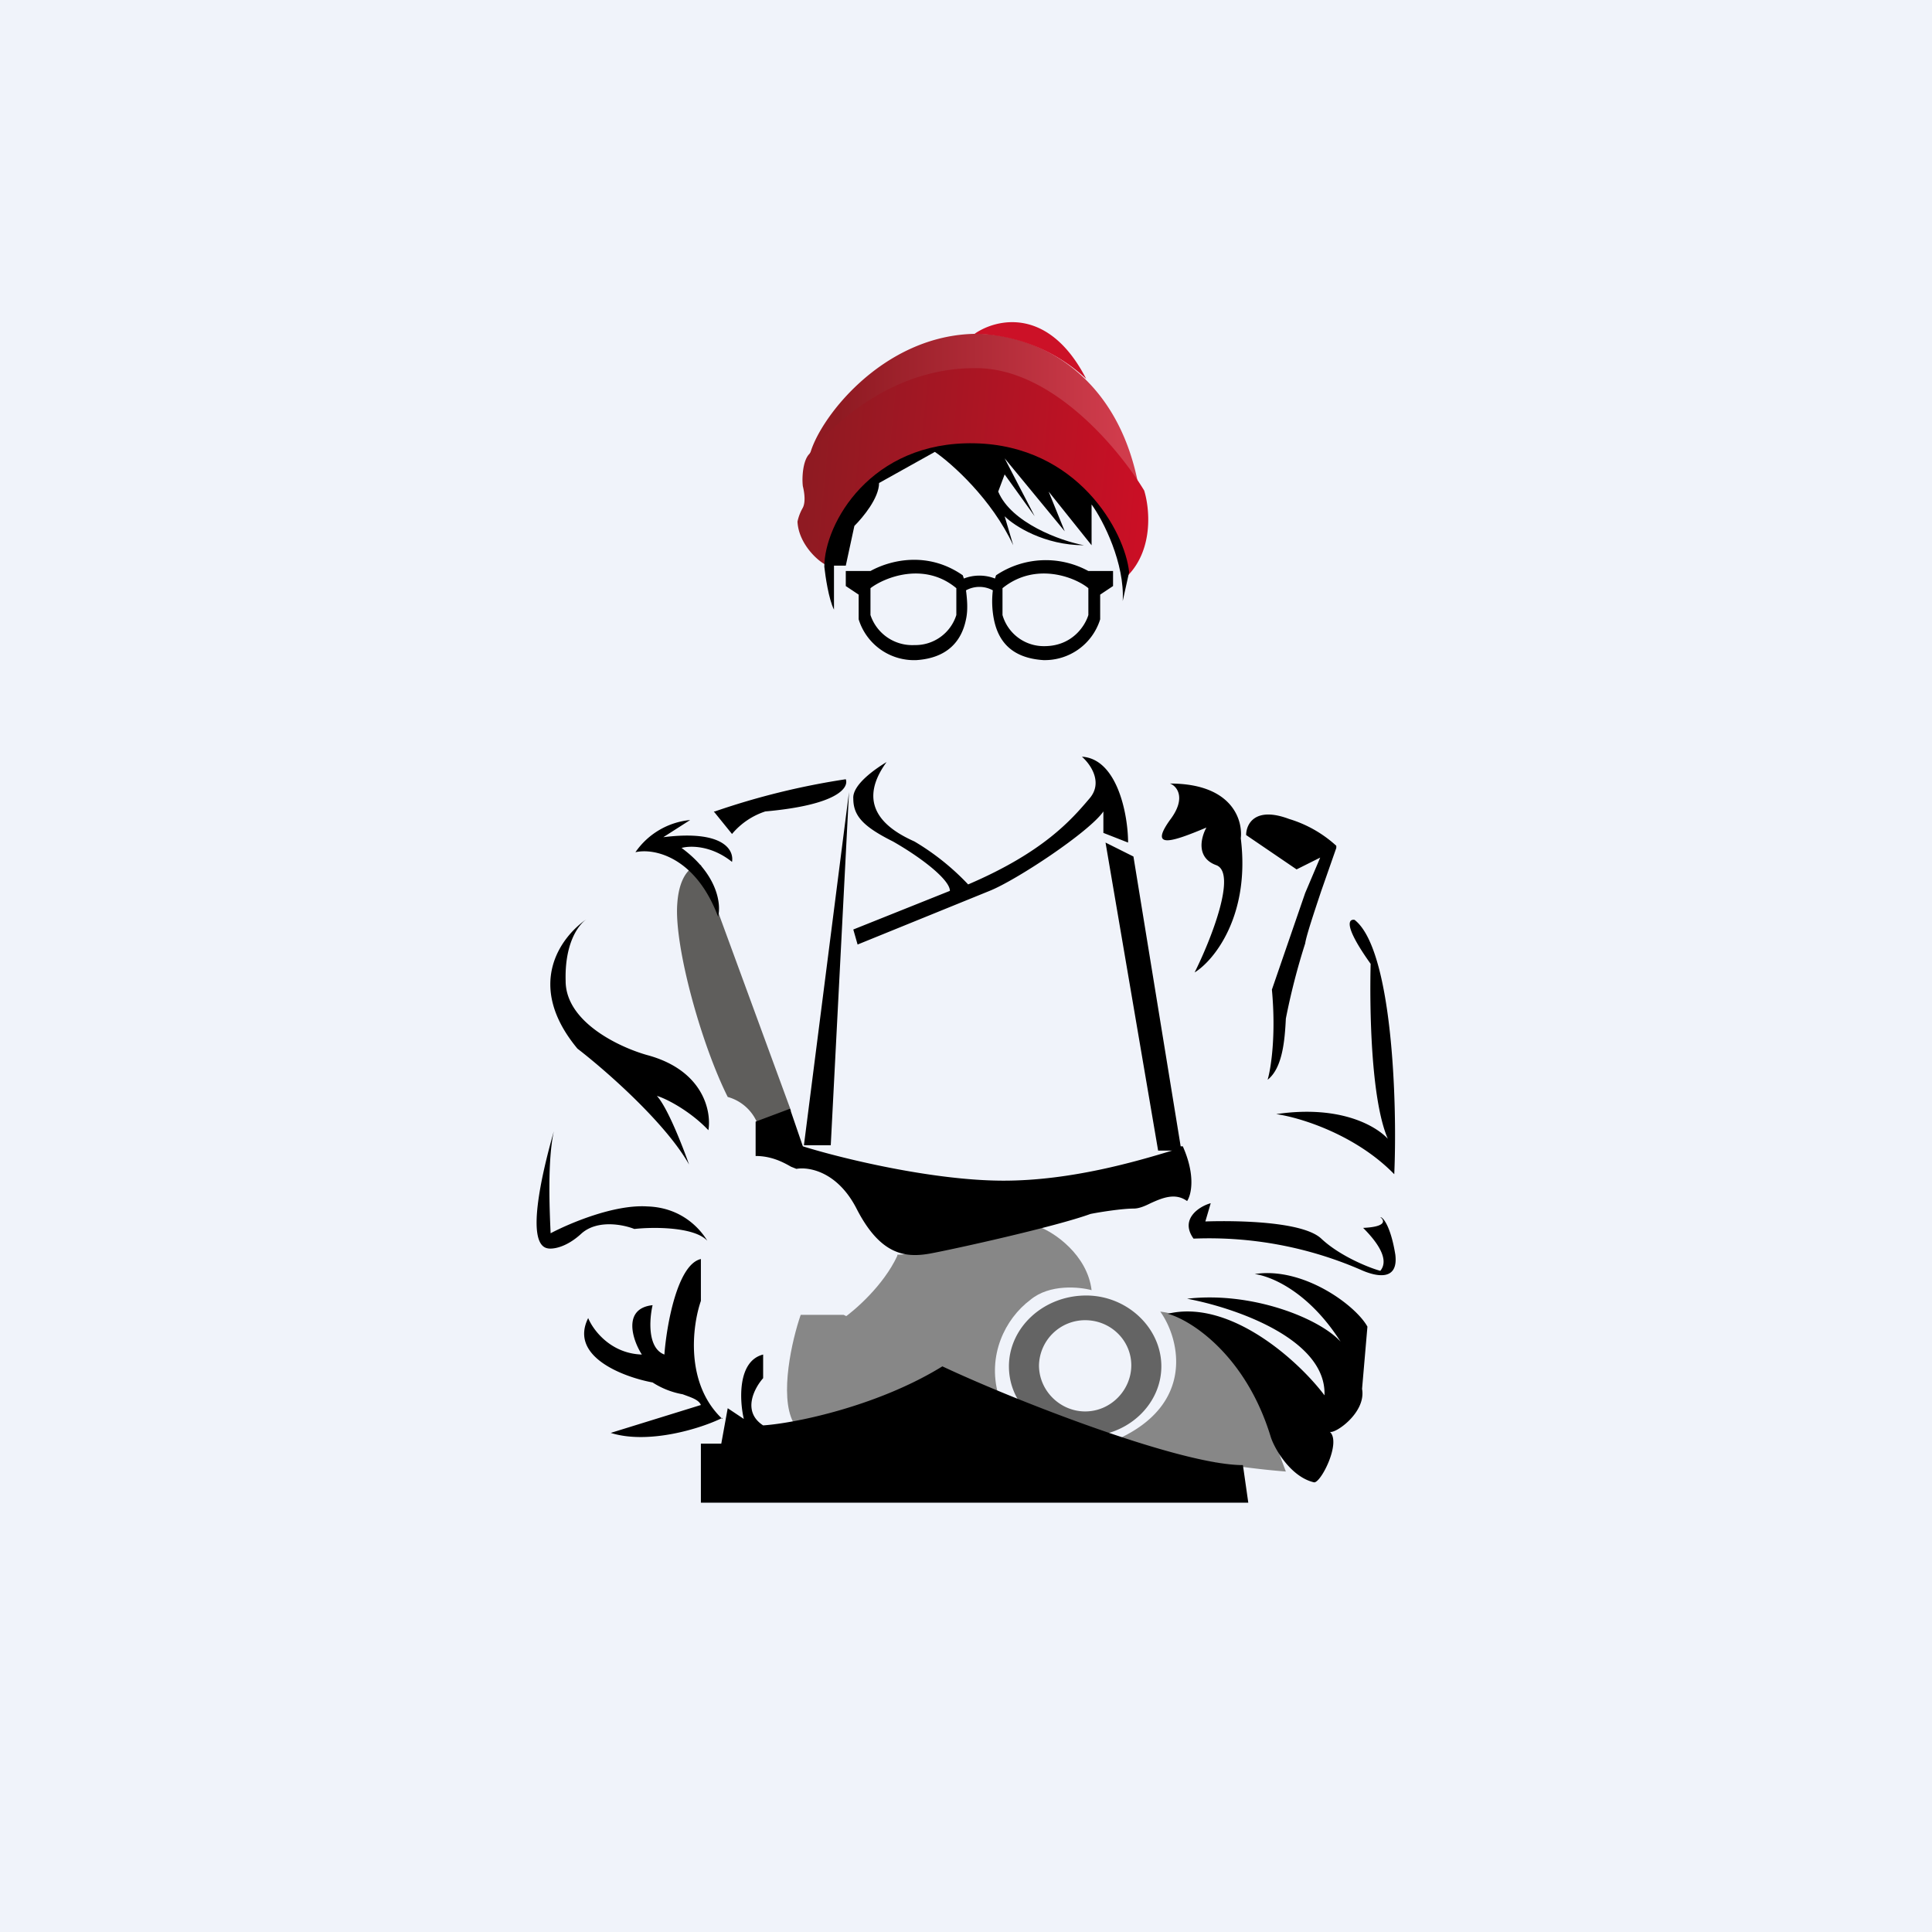 <!-- by TradingView --><svg xmlns="http://www.w3.org/2000/svg" width="18" height="18"><path fill="#F0F3FA" d="M0 0h18v18H0z"/><path d="M9.11 3.11c-.9 0-1.51.83-1.57 1.15a2.1 2.1 0 011.57-.8c.74.03 1.31.72 1.5 1.08-.2-1.1-1-1.43-1.5-1.43z" fill="url(#agqaiu0zb)"/><path d="M9.08 3.11c.2-.14.69-.26 1.04.42a1.56 1.56 0 00-1.04-.42z" fill="#CC1127"/><path d="M7.43 4.86c.01.2.18.36.26.4.03-.34.34-1.05 1.32-1.09 1-.04 1.42.78 1.5 1.19.24-.25.2-.63.15-.79-.23-.38-.86-1.15-1.58-1.14-.9 0-1.47.71-1.54.8-.06.06-.07.22-.06.3.01.04.03.14 0 .2a.44.44 0 00-.05.13z" fill="url(#bgqaiu0zb)"/><path d="M7.77 5.68c-.05-.1-.08-.31-.09-.4 0-.4.43-1.17 1.4-1.15.96.02 1.4.82 1.44 1.2l-.06.27c.02-.35-.18-.75-.29-.9v.38l-.4-.5.15.37-.56-.68.28.54-.28-.39-.06.16c.12.29.58.46.8.5-.37 0-.65-.18-.74-.27l.08.27c-.2-.43-.57-.76-.73-.87l-.52.29c0 .14-.15.32-.23.4l-.08.37h-.11v.41z"/><path fill-rule="evenodd" d="M8.11 5.32c.18-.1.53-.19.86.04l.01.03a.4.4 0 01.29 0l.01-.03a.83.83 0 01.86-.04h.23v.14l-.12.08v.23a.54.54 0 01-.53.38c-.3-.02-.42-.18-.46-.38a.87.87 0 01-.01-.27.26.26 0 00-.25 0c.01.08.02.18 0 .27-.04.2-.17.36-.46.38A.54.54 0 018 5.77v-.23l-.12-.08v-.14h.23zm0 .16c.13-.1.5-.25.8 0v.25a.4.4 0 01-.39.28.41.41 0 01-.41-.28v-.25zm2.03 0c-.12-.1-.49-.25-.8 0v.25a.4.4 0 00.39.29c.26 0 .38-.19.41-.29v-.25z"/><path d="M8.36 11.7c-.13.28-.4.51-.5.58l.92.48.52.23c-.1-.36.06-.7.3-.88.18-.15.46-.12.57-.09-.04-.33-.35-.54-.49-.59l-.62.16c-.06 0-.57.1-.7.1z" fill="#878787"/><path d="M7.39 13.25c-.13-.25-.01-.77.07-1h.4l.96.48c-.3.27-1.1.47-1.43.52z" fill="#878787"/><path fill-rule="evenodd" d="M10.25 13.37c.33-.06.57-.33.57-.64 0-.36-.32-.66-.7-.66-.4 0-.72.3-.72.66 0 .13.04.25.11.35l.64.26a.1.1 0 01.05.02h.05zm-.14-.22c.24 0 .43-.2.43-.43 0-.23-.19-.42-.43-.42a.43.43 0 00-.43.42c0 .24.2.43.43.43z" fill="#646464"/><path d="M10.41 13.41c.73-.33.58-.94.4-1.19.55.07.76.57.84.69.07.09.24.56.33.8a7.32 7.32 0 01-1.57-.3z" fill="#878787"/><path d="M6.53 8.06l.84 2.29-.32.1a.42.42 0 00-.27-.23c-.25-.5-.5-1.41-.47-1.8.02-.3.16-.37.22-.36z" fill="#5F5E5C"/><path d="M8.26 7.1c-.1.06-.32.21-.31.34 0 .16.09.26.37.4.28.16.53.36.53.46l-.9.36.04.14 1.23-.5c.25-.1.93-.55 1.06-.74v.2l.23.09c0-.26-.1-.78-.43-.8.08.07.2.24.07.39-.17.2-.43.5-1.13.8a2.3 2.3 0 00-.5-.4c-.2-.09-.58-.3-.26-.74zm-1.6.46a6.9 6.9 0 011.22-.3c.03.08-.08.24-.75.3a.68.68 0 00-.31.21l-.17-.21zm.83 3.11l.42-3.29-.17 3.29h-.25zm2.81-2.82l.49 2.87h.13c-.33.1-.94.28-1.57.28-.66 0-1.52-.21-1.87-.32l-.12-.35-.32.12v.32c.15 0 .26.06.33.1l.05.02c.11-.02.38.02.56.37.22.43.45.46.68.42.22-.04 1.17-.25 1.5-.37.1-.02.3-.05.4-.05.05 0 .1-.02.16-.05.11-.05.23-.1.34-.02.04-.06.08-.24-.04-.51H11l-.44-2.7-.26-.13zm-3.77 5.6V14h5.1l-.05-.35c-.58 0-2.12-.6-2.8-.92-.6.37-1.37.53-1.67.55-.2-.13-.08-.35 0-.44v-.22c-.24.06-.22.43-.18.6l-.15-.1-.06.33h-.19zM10.9 7.3c.06.02.16.13 0 .34-.2.28.03.2.34.07-.05.09-.1.28.09.35.2.07-.05.7-.2 1 .18-.11.52-.53.43-1.25.02-.17-.08-.51-.66-.51zm.71.48c0-.1.08-.27.4-.15a1.14 1.14 0 01.44.25v.02l-.14.4c-.07.21-.14.42-.15.49a6.29 6.29 0 00-.18.7c-.01.2-.03.46-.17.57.03-.1.08-.41.04-.84l.31-.9.14-.33-.22.11-.47-.32zm.28 2.6c.22.03.74.19 1.1.56.03-.68-.02-2.1-.37-2.37-.06-.01-.1.06.15.41-.01.4 0 1.26.16 1.63-.1-.11-.43-.32-1.04-.23zM5.92 7.94a.7.7 0 01.51-.3l-.25.16c.56-.07.66.12.64.23-.2-.16-.4-.15-.47-.13.34.25.37.53.34.64-.21-.56-.6-.64-.77-.6zm-.43.6zm-.22.6c-.01-.34.11-.52.2-.58-.25.17-.58.62-.09 1.21.26.2.82.69 1.04 1.08-.06-.17-.2-.53-.3-.64.1.03.32.15.48.32.03-.18-.05-.56-.57-.7-.25-.07-.75-.3-.76-.68zM5.2 10.4zm-.04.14c-.06.27-.04.73-.03.95.17-.09.59-.27.9-.25.33.01.5.22.56.32-.12-.13-.5-.13-.68-.11-.1-.04-.34-.09-.49.04-.15.14-.28.15-.32.14-.2-.04-.06-.67.06-1.09zm1.57 2.67c-.2.1-.69.25-1.04.14l.84-.26c-.02-.05-.09-.07-.17-.1a.76.76 0 01-.28-.11c-.27-.05-.78-.24-.6-.6.04.1.2.33.5.34-.09-.14-.18-.43.1-.46-.03.13-.05.4.11.46.02-.27.12-.84.34-.89v.39c-.08.23-.15.77.2 1.1zm4.39-1.67c-.13-.18.05-.3.16-.33l-.05.17c.3-.01.91 0 1.08.16.17.16.44.27.55.3.1-.12-.07-.31-.16-.4.22-.01.2-.07.16-.1.03 0 .1.1.14.35.03.25-.18.2-.3.15a3.55 3.55 0 00-1.58-.3zm-.24.7c.22.06.73.39.96 1.15.04.12.19.37.4.42.06.02.26-.37.15-.47.05.02.34-.18.3-.4l.05-.58c-.11-.2-.6-.56-1.05-.49.15.02.5.16.8.63-.2-.22-.83-.47-1.43-.4.43.08 1.3.37 1.28.9-.24-.32-.88-.9-1.46-.76z"/><defs><linearGradient id="agqaiu0zb" x1="7.81" y1="3.82" x2="10.43" y2="3.82" gradientUnits="userSpaceOnUse"><stop stop-color="#8F1A22"/><stop offset="1" stop-color="#D03C4C"/></linearGradient><linearGradient id="bgqaiu0zb" x1="7.55" y1="4.39" x2="10.69" y2="4.7" gradientUnits="userSpaceOnUse"><stop stop-color="#8F1A22"/><stop offset="1" stop-color="#CB0F25"/></linearGradient></defs></svg>